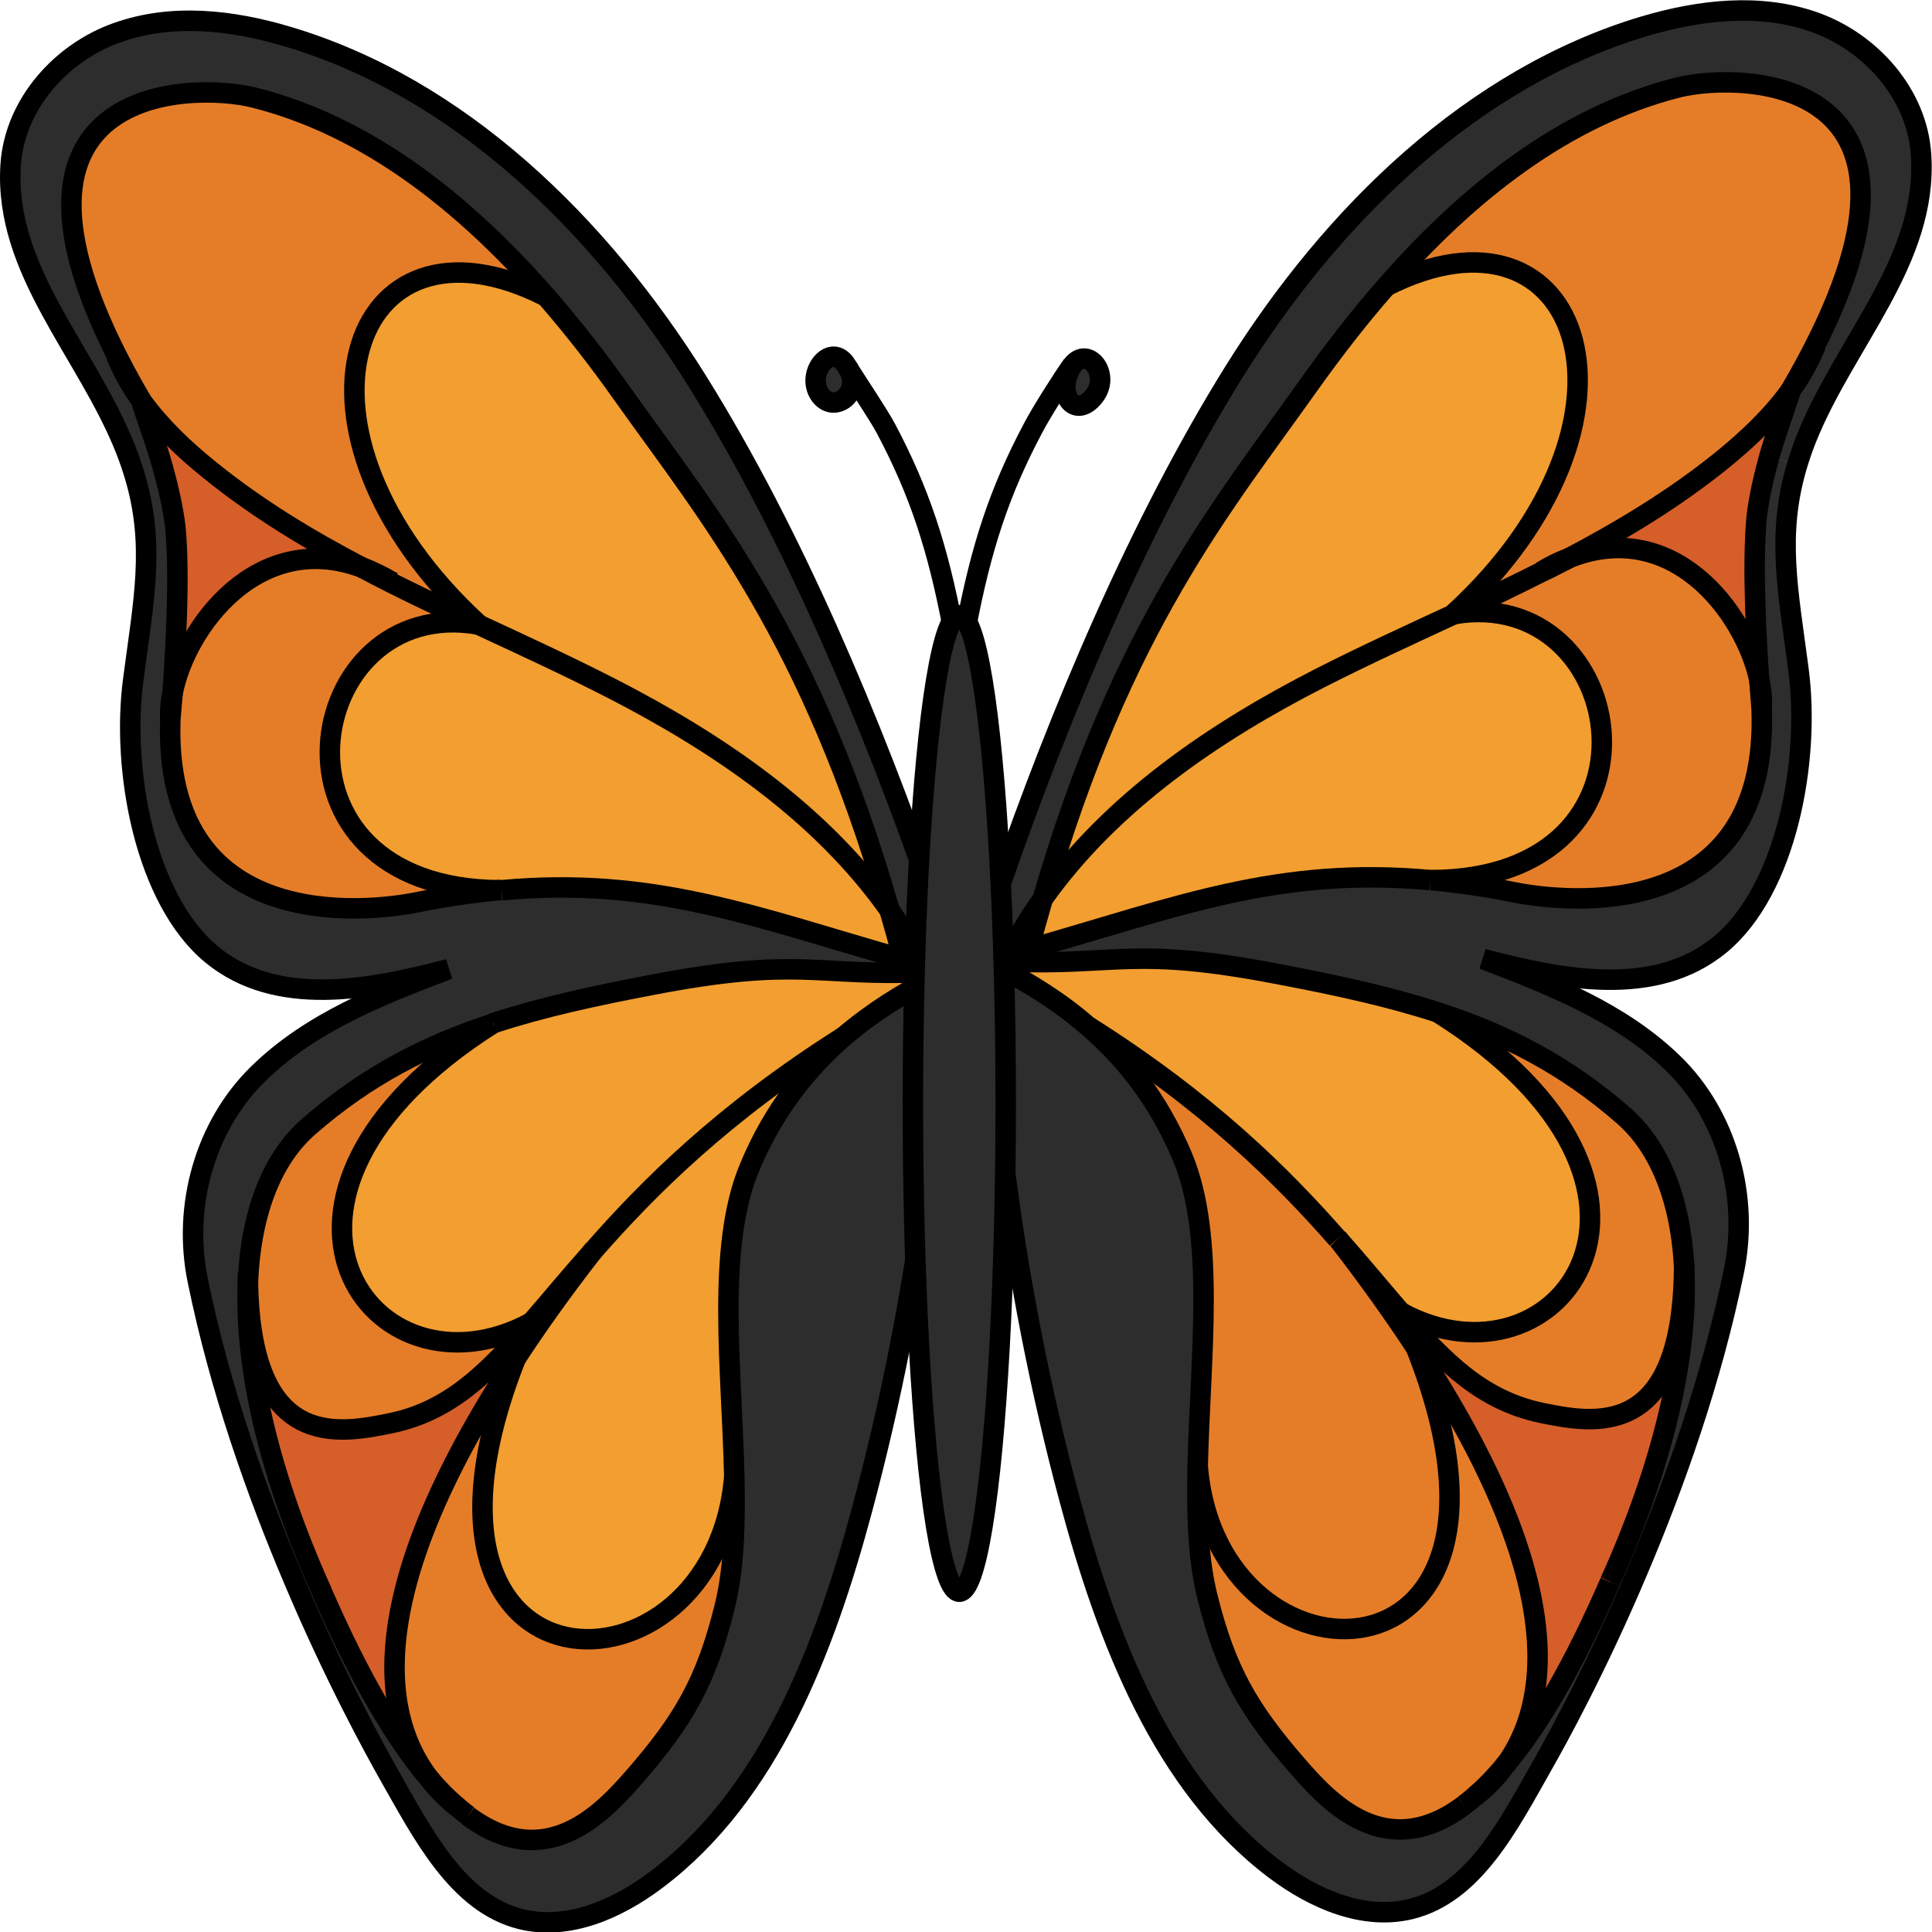 <?xml version="1.0" encoding="UTF-8"?><svg id="Layer_1" xmlns="http://www.w3.org/2000/svg" width="70.75" height="70.75" viewBox="0 0 70.75 70.75"><defs><style>.cls-1,.cls-2{stroke:#000;stroke-miterlimit:10;stroke-width:.75px;}.cls-1,.cls-3{fill:#2d2d2d;}.cls-4{fill:#da5ae5;}.cls-2{fill:none;}.cls-5{fill:#f29e30;}.cls-6{fill:#d65e29;}.cls-7{fill:#e57d28;}</style></defs><path class="cls-3" d="M34.65,36.19c.04,2.34-.42,4.81-.69,6.94-.52,4.08-1.31,8.12-2.37,12.09-1.38,5.16-3.43,10.49-7.54,13.59-1.45,1.09-3.24,1.87-4.96,1.45-2.32-.57-3.6-3.11-4.83-5.28-.54-.96-1.99-3.59-3.49-7.14l.68-.33c.11.26.23.53.35.79,1.4,3.21,2.7,5.37,3.88,6.78.38.51.78.86,1.08,1.1.13.11.26.22.39.31,2.89,2.15,4.98-.16,6.13-1.48,1.77-2.04,2.59-3.46,3.26-6.15.35-1.38.4-3.04.36-4.8-.09-3.95-.67-8.39.56-11.32.88-2.12,2.14-3.65,3.45-4.79,1.08-.92,2.19-1.59,3.16-2.09.13.29.25.57.37.87.07-.18.14-.37.21-.55Z"/><path class="cls-3" d="M33.8,35.33c-.36-.71-.78-1.38-1.23-2.01-2.88-9.98-6.61-14.42-9.74-18.83-.89-1.26-1.83-2.47-2.83-3.62-3.02-3.46-6.57-6.25-10.71-7.29-2.35-.59-10.89-.5-4.1,11.12h0c0,.15.41,1.17.76,2.38l-1.01.36c-.1-.32-.21-.66-.35-1.01C3.17,12.87.14,9.9.39,6.04c.15-2.25,1.88-4.13,3.88-4.85,2-.72,4.21-.47,6.25.14,6.27,1.86,11.41,6.85,15.02,12.64,3.5,5.61,6.39,12.5,8.57,18.8.37,1.07.51,2.22.53,3.41-.07.18-.14.37-.21.55-.12-.3-.24-.59-.37-.87.01,0,.02-.02.04-.02.12-.07-.06-.25-.06-.25-.04,0-.07,0-.1,0-.04-.1-.09-.19-.13-.28Z"/><path class="cls-4" d="M34.03,35.6s.18.18.06.25c-.01,0-.02.02-.04.02-.04-.09-.08-.18-.13-.26.03,0,.06,0,.1,0Z"/><path class="cls-5" d="M21.69,45.84c-.84.94-1.56,1.82-2.24,2.6-5.83,3.15-11.46-4.59-1.4-10.95,0,0,0,0,.01,0,1.8-.59,3.7-1,5.74-1.39,5.53-1.07,5.99-.32,10.14-.48.04.08.08.17.13.26-.97.5-2.08,1.16-3.16,2.09-4.44,2.81-7.17,5.55-9.21,7.88Z"/><path class="cls-3" d="M33.07,35.13c.24.07.48.14.73.2.04.09.09.18.13.28-4.15.17-4.6-.59-10.14.48-2.04.39-3.94.8-5.74,1.39,0,0,0,0-.01,0-2.39.78-4.6,1.9-6.73,3.76-1.3,1.13-2.12,3.07-2.23,5.69-.12,2.8.58,6.38,2.37,10.58l-.68.33c-1.33-3.13-2.69-6.96-3.52-10.98-.56-2.74.28-5.67,2.22-7.56,1.95-1.89,4.5-2.89,6.97-3.83-2.91.76-6.3,1.43-8.67-.53-2.47-2.02-3.32-6.79-2.88-10.07.38-2.91.82-4.91.06-7.45l1.01-.36c.2.73.39,1.53.47,2.23.18,1.83,0,4.64-.1,6.08-.07.34-.1.65-.08.93-.3,7.93,7.16,7.11,9.04,6.73,1.09-.22,2.1-.36,3.05-.45h.04c5.57-.51,9.27.98,14.71,2.53Z"/><path class="cls-3" d="M33.8,35.33c-.25-.07-.49-.14-.73-.2-.16-.62-.33-1.23-.5-1.81.45.64.87,1.31,1.23,2.01Z"/><path class="cls-5" d="M32.57,33.31c.17.58.34,1.19.5,1.81-5.44-1.54-9.14-3.04-14.71-2.53h-.04c-9.11-.03-7.27-10.86-.82-9.73,1.64.76,3.29,1.52,4.89,2.34,3.84,1.97,7.65,4.54,10.17,8.11Z"/><path class="cls-5" d="M30.9,37.96c-1.31,1.14-2.57,2.67-3.45,4.79-1.23,2.92-.65,7.37-.56,11.32-.71,8.61-13.11,8.55-7.99-4.34.79-1.21,1.71-2.5,2.79-3.89,2.04-2.32,4.77-5.07,9.21-7.88Z"/><path class="cls-5" d="M32.57,33.31c-2.52-3.57-6.32-6.14-10.17-8.11-1.6-.82-3.25-1.58-4.89-2.34-7.71-7.07-4.75-15.69,2.48-12,1,1.15,1.95,2.37,2.83,3.62,3.13,4.4,6.87,8.85,9.74,18.83Z"/><path class="cls-7" d="M26.89,54.06c.04,1.77,0,3.42-.36,4.8-.68,2.68-1.49,4.1-3.26,6.15-1.15,1.32-3.24,3.63-6.13,1.48-.13-.09-.25-.2-.39-.31-.35-.3-.71-.67-1.08-1.1-1.5-1.99-2.72-6.31,3.22-15.35-5.11,12.88,7.29,12.94,7.99,4.34Z"/><path class="cls-5" d="M19.45,48.44c.68-.78,1.4-1.66,2.24-2.6-1.08,1.39-2,2.68-2.79,3.89.16-.41.35-.85.55-1.29Z"/><path class="cls-6" d="M19.45,48.44c-.2.44-.39.88-.55,1.29-5.94,9.04-4.72,13.36-3.22,15.35-1.18-1.41-2.48-3.57-3.88-6.78-.12-.26-.23-.53-.35-.79-1.79-4.2-2.49-7.78-2.37-10.58.11,6.22,3.35,5.56,5.22,5.18,2.13-.44,3.51-1.77,5.15-3.68Z"/><path class="cls-7" d="M11.31,41.24c2.13-1.86,4.34-2.98,6.73-3.76-10.05,6.36-4.43,14.1,1.4,10.95-1.64,1.9-3.02,3.24-5.15,3.68-1.88.38-5.12,1.04-5.22-5.18.11-2.62.93-4.56,2.23-5.69Z"/><path class="cls-7" d="M13.26,20.79s-.02,0-.03,0c-1.95-1.02-3.82-2.16-5.55-3.55-.91-.74-1.79-1.56-2.5-2.53h0C-1.61,3.07,6.94,2.99,9.29,3.57c4.14,1.04,7.68,3.83,10.71,7.29-7.23-3.68-10.19,4.93-2.48,12-1.43-.67-2.86-1.34-4.25-2.08Z"/><path class="cls-7" d="M17.51,22.87c-6.45-1.13-8.29,9.7.82,9.73-.95.09-1.97.23-3.05.45-1.88.38-9.34,1.19-9.04-6.73,0-.05.04-.4.08-.93.47-2.43,3.12-6.01,6.92-4.61,0,0,.02,0,.03,0,1.39.74,2.82,1.41,4.25,2.08Z"/><path class="cls-3" d="M16.75,66.19c-.3-.24-.7-.59-1.08-1.1.37.44.73.8,1.08,1.1Z"/><path class="cls-6" d="M13.24,20.78c-3.79-1.41-6.44,2.18-6.92,4.61.11-1.44.27-4.25.1-6.08-.07-.71-.26-1.5-.47-2.23-.35-1.21-.76-2.23-.76-2.37.71.96,1.59,1.79,2.5,2.53,1.73,1.4,3.6,2.53,5.55,3.55Z"/><path class="cls-3" d="M6.32,25.39c-.04.53-.08.89-.08.93-.02-.28,0-.59.08-.93Z"/><path class="cls-2" d="M34.65,36.19c-.01-1.19-.16-2.34-.53-3.41-2.19-6.31-5.08-13.2-8.57-18.8-3.61-5.79-8.75-10.78-15.02-12.64-2.04-.61-4.24-.86-6.25-.14C2.27,1.91.54,3.79.39,6.04c-.25,3.86,2.78,6.83,4.2,10.39.14.35.25.68.35,1.01.75,2.54.32,4.54-.06,7.45-.44,3.28.42,8.05,2.88,10.07,2.38,1.95,5.76,1.29,8.67.53-2.47.94-5.03,1.93-6.97,3.83-1.94,1.89-2.78,4.83-2.22,7.56.82,4.02,2.19,7.85,3.52,10.98,1.5,3.55,2.95,6.18,3.49,7.14,1.23,2.16,2.51,4.7,4.83,5.28,1.72.42,3.52-.36,4.96-1.45,4.12-3.1,6.16-8.43,7.54-13.59,1.06-3.96,1.85-8,2.37-12.09.27-2.13.73-4.61.69-6.94Z"/><path class="cls-2" d="M5.19,14.69C-1.61,3.07,6.94,2.99,9.29,3.57c4.14,1.04,7.68,3.83,10.71,7.29,1,1.15,1.95,2.37,2.83,3.62,3.13,4.4,6.87,8.85,9.74,18.83.17.58.34,1.19.5,1.81,0,.02,0,.04.01.06"/><path class="cls-2" d="M18.37,32.6c5.57-.51,9.27.98,14.71,2.53.24.07.48.14.73.2.2.06.42.11.63.17"/><path class="cls-2" d="M5.19,14.7c0,.14.41,1.16.76,2.37.2.73.39,1.53.47,2.23.18,1.83,0,4.64-.1,6.08-.04.53-.08.89-.08.93-.3,7.93,7.16,7.11,9.04,6.73,1.09-.22,2.1-.36,3.05-.45"/><path class="cls-2" d="M18.04,37.49c-2.39.78-4.6,1.9-6.73,3.76-1.3,1.13-2.12,3.07-2.23,5.69-.12,2.8.58,6.38,2.37,10.58.11.26.23.53.35.79"/><path class="cls-2" d="M17.14,66.5c2.89,2.15,4.98-.16,6.13-1.48,1.77-2.04,2.59-3.46,3.26-6.15.35-1.38.4-3.04.36-4.8-.09-3.95-.67-8.39.56-11.32.88-2.12,2.14-3.65,3.45-4.79,1.08-.92,2.19-1.59,3.16-2.09.01,0,.02-.02.04-.02.12-.07-.06-.25-.06-.25-.04,0-.07,0-.1,0-4.15.17-4.6-.59-10.14.48-2.04.39-3.94.8-5.74,1.39"/><path class="cls-2" d="M11.79,58.3c1.4,3.21,2.7,5.37,3.88,6.78.37.44.73.8,1.08,1.1"/><path class="cls-2" d="M13.26,20.79c1.39.74,2.82,1.41,4.25,2.08,1.64.76,3.29,1.52,4.89,2.34,3.84,1.97,7.65,4.54,10.17,8.11.45.64.87,1.31,1.23,2.01.04.09.09.18.13.28.04.08.08.17.13.26.13.29.25.57.37.87.07-.18.14-.37.21-.55"/><path class="cls-2" d="M4.25,13.01c.25.6.56,1.16.94,1.68h0c.71.97,1.59,1.8,2.5,2.53,1.73,1.4,3.6,2.53,5.55,3.55"/><path class="cls-2" d="M30.9,37.96c-4.44,2.81-7.17,5.55-9.21,7.88-.84.94-1.56,1.82-2.24,2.6-1.64,1.9-3.02,3.24-5.15,3.68-1.88.38-5.12,1.04-5.22-5.18,0-.11,0-.23,0-.34"/><path class="cls-2" d="M6.24,26.32c-.02-.28,0-.59.08-.93.47-2.43,3.12-6.01,6.92-4.61,0,0,.02,0,.03,0,.36.14.73.32,1.11.54"/><path class="cls-2" d="M21.76,45.74s-.05.07-.07.1c-1.08,1.39-2,2.68-2.79,3.89-5.94,9.04-4.72,13.36-3.22,15.35.38.51.78.86,1.08,1.1.13.11.26.22.39.31"/><path class="cls-2" d="M20,10.86c-7.23-3.68-10.19,4.93-2.48,12"/><path class="cls-2" d="M18.06,37.48s0,0-.01,0c-10.05,6.36-4.43,14.1,1.4,10.95-.2.44-.39.88-.55,1.29-5.11,12.88,7.29,12.94,7.99,4.34"/><path class="cls-2" d="M17.51,22.87c-6.45-1.13-8.29,9.7.82,9.73h.04"/><path class="cls-3" d="M36.1,35.81c-.04,2.34.42,4.81.69,6.94.52,4.09,1.31,8.12,2.37,12.09,1.38,5.16,3.43,10.49,7.54,13.59,1.45,1.08,3.24,1.86,4.96,1.44,2.32-.56,3.6-3.1,4.83-5.28.54-.95,1.99-3.58,3.49-7.13l-.68-.33c-.11.26-.23.53-.35.79-1.36,3.12-2.62,5.25-3.79,6.65,0,.02-.01.02-.03.03-.39.56-.82.94-1.15,1.19-.13.11-.26.22-.39.31-2.89,2.16-4.98-.15-6.13-1.48-1.77-2.04-2.59-3.46-3.26-6.14-.35-1.38-.4-3.04-.36-4.8.09-3.95.67-8.39-.56-11.33-.89-2.12-2.14-3.65-3.46-4.78-1.07-.93-2.18-1.59-3.14-2.1-.14.29-.26.58-.38.88-.07-.19-.14-.37-.21-.56Z"/><path class="cls-3" d="M36.95,34.95c.36-.71.78-1.38,1.23-2.01,2.88-9.98,6.61-14.42,9.74-18.83.89-1.26,1.83-2.47,2.84-3.62,3.02-3.46,6.57-6.25,10.7-7.29,2.35-.59,10.9-.5,4.1,11.11h0c0,.15-.41,1.17-.76,2.38l1.01.36c.1-.32.21-.66.35-1.01,1.42-3.55,4.46-6.53,4.2-10.38-.15-2.25-1.88-4.13-3.88-4.86s-4.21-.46-6.25.14c-6.27,1.87-11.41,6.85-15.02,12.64-3.5,5.61-6.39,12.5-8.57,18.8-.37,1.07-.51,2.22-.53,3.41.07.19.14.37.21.56.12-.3.24-.59.38-.88l-.04-.02c-.12-.06.06-.25.06-.25.04,0,.07,0,.11,0l.13-.27Z"/><path class="cls-4" d="M36.71,35.22s-.18.19-.06.25l.04.02c.04-.09.08-.18.13-.26-.04,0-.07,0-.11,0Z"/><path class="cls-5" d="M36.82,35.23c-.05.08-.09.17-.13.26.97.5,2.07,1.16,3.14,2.1h0c4.39,2.77,7.11,5.47,9.14,7.78,0,.02.02.02.03.04.86.97,1.59,1.86,2.28,2.66,5.82,3.15,11.46-4.6,1.39-10.96-1.8-.59-3.7-1-5.74-1.39-5.53-1.07-5.99-.32-10.13-.49Z"/><path class="cls-3" d="M61.67,46.55c.12,2.8-.58,6.39-2.37,10.59l.68.33c1.33-3.13,2.69-6.97,3.52-10.98.56-2.74-.28-5.67-2.22-7.57-1.95-1.89-4.5-2.88-6.97-3.83,2.91.76,6.3,1.43,8.67-.52,2.47-2.02,3.32-6.79,2.88-10.08-.38-2.91-.82-4.9-.06-7.45l-1.01-.36c-.2.73-.39,1.53-.47,2.24-.17,1.79-.01,4.52.09,5.99,0,0,0,0,0,.02.07.37.1.71.08,1.01.3,7.93-7.16,7.1-9.04,6.73-1.09-.22-2.1-.36-3.05-.45h-.04c-5.57-.51-9.27.98-14.71,2.53-.24.07-.48.14-.73.2l-.13.27c4.14.17,4.6-.59,10.13.49,2.04.39,3.94.8,5.74,1.39,2.4.78,4.61,1.89,6.75,3.76,1.3,1.13,2.12,3.07,2.23,5.69Z"/><path class="cls-3" d="M36.95,34.95c.25-.07.49-.14.73-.2.16-.62.33-1.23.5-1.81-.45.64-.87,1.31-1.23,2.01Z"/><path class="cls-5" d="M38.17,32.94c-.17.58-.34,1.19-.5,1.81,5.44-1.54,9.14-3.04,14.71-2.53h.04c9.1-.03,7.27-10.84.84-9.74-1.64.76-3.3,1.52-4.91,2.34-3.84,1.96-7.65,4.54-10.17,8.11Z"/><path class="cls-7" d="M39.84,37.59c1.32,1.13,2.57,2.66,3.46,4.78,1.23,2.93.65,7.38.56,11.33.71,8.6,13.11,8.55,7.99-4.34-.8-1.23-1.74-2.54-2.83-3.95,0-.02-.02-.02-.03-.04-2.04-2.31-4.76-5.01-9.14-7.79h0Z"/><path class="cls-5" d="M38.17,32.94c2.52-3.57,6.32-6.15,10.17-8.11,1.61-.83,3.27-1.59,4.91-2.34h-.02c7.71-7.06,4.75-15.68-2.48-11.99-1.01,1.15-1.95,2.37-2.84,3.62-3.12,4.4-6.86,8.85-9.74,18.83Z"/><path class="cls-7" d="M43.86,53.69c-.04,1.77,0,3.42.36,4.8.68,2.68,1.49,4.1,3.26,6.14,1.15,1.33,3.24,3.64,6.13,1.48.13-.09.25-.2.39-.31.37-.32.75-.71,1.15-1.19.01,0,.02-.02.03-.03,1.45-2.06,2.5-6.38-3.32-15.23,5.11,12.88-7.29,12.93-7.99,4.34Z"/><path class="cls-4" d="M51.3,48.06c-.69-.8-1.42-1.69-2.28-2.66,1.09,1.41,2.03,2.73,2.83,3.95-.16-.41-.35-.85-.55-1.29Z"/><path class="cls-6" d="M51.3,48.06c.2.44.39.88.55,1.29,5.82,8.85,4.77,13.17,3.32,15.23,1.16-1.41,2.43-3.53,3.79-6.65.12-.26.23-.53.35-.79,1.79-4.2,2.49-7.79,2.37-10.59-.11,6.23-3.35,5.57-5.22,5.19-2.12-.44-3.51-1.77-5.15-3.68Z"/><path class="cls-7" d="M59.44,40.86c-2.14-1.86-4.35-2.98-6.75-3.76,10.07,6.36,4.43,14.11-1.39,10.96,1.64,1.9,3.02,3.23,5.15,3.68,1.88.38,5.12,1.04,5.22-5.19-.11-2.62-.93-4.55-2.23-5.69Z"/><path class="cls-7" d="M61.45,3.2c-4.13,1.04-7.68,3.83-10.7,7.29,7.23-3.68,10.19,4.93,2.48,11.99h.02c1.07-.5,2.14-1.01,3.19-1.54.3-.19.61-.34.9-.45,2-1.04,3.94-2.21,5.72-3.65.91-.74,1.8-1.57,2.5-2.53h0c6.8-11.62-1.75-11.7-4.1-11.12Z"/><path class="cls-7" d="M53.25,22.49c6.43-1.1,8.26,9.71-.84,9.74.95.09,1.97.23,3.05.45,1.88.37,9.34,1.19,9.04-6.73,0-.05-.04-.43-.08-1.01,0,0,0-.02,0-.02-.53-2.49-3.21-6.06-7.08-4.43-.3.15-.59.31-.9.45-1.05.53-2.12,1.04-3.19,1.54Z"/><path class="cls-3" d="M53.99,65.81c.32-.26.75-.64,1.15-1.19-.39.48-.78.87-1.15,1.19Z"/><path class="cls-4" d="M56.45,20.95c.3-.14.6-.3.9-.45-.29.11-.59.26-.9.45Z"/><path class="cls-6" d="M57.34,20.49c3.86-1.63,6.55,1.94,7.08,4.43-.11-1.47-.26-4.2-.09-5.99.07-.71.26-1.51.47-2.24.35-1.21.76-2.23.76-2.37-.7.96-1.59,1.79-2.5,2.53-1.78,1.44-3.72,2.6-5.72,3.65Z"/><path class="cls-3" d="M64.43,24.94c.04.58.08.95.08,1.01.02-.3,0-.64-.08-1.01Z"/><path class="cls-2" d="M36.1,35.81c.01-1.19.16-2.34.53-3.41,2.19-6.31,5.08-13.19,8.57-18.8,3.61-5.79,8.75-10.77,15.02-12.64,2.04-.6,4.24-.86,6.25-.14s3.74,2.6,3.88,4.86c.25,3.85-2.78,6.83-4.2,10.38-.14.35-.25.68-.35,1.01-.75,2.55-.32,4.54.06,7.45.44,3.29-.42,8.06-2.88,10.08-2.38,1.95-5.76,1.28-8.67.52,2.47.95,5.03,1.94,6.97,3.83,1.94,1.89,2.78,4.83,2.22,7.57-.82,4.01-2.19,7.85-3.52,10.98-1.5,3.55-2.95,6.18-3.49,7.13-1.23,2.17-2.51,4.71-4.83,5.28-1.72.42-3.52-.36-4.96-1.44-4.12-3.1-6.16-8.43-7.54-13.59-1.06-3.97-1.85-8-2.37-12.09-.27-2.13-.73-4.61-.69-6.94Z"/><path class="cls-2" d="M65.56,14.31c6.8-11.61-1.75-11.69-4.1-11.11-4.13,1.04-7.68,3.83-10.7,7.29-1.01,1.15-1.95,2.37-2.84,3.62-3.12,4.4-6.86,8.85-9.74,18.83-.17.58-.34,1.19-.5,1.81,0,.02,0,.04-.01.06"/><path class="cls-2" d="M52.38,32.23c-5.57-.51-9.27.98-14.71,2.53-.24.07-.48.14-.73.2-.2.06-.42.11-.63.17"/><path class="cls-2" d="M64.43,24.94c.04.58.08.95.08,1.01.3,7.93-7.16,7.1-9.04,6.73-1.09-.22-2.1-.36-3.05-.45"/><path class="cls-2" d="M65.56,14.32c0,.14-.41,1.16-.76,2.37-.2.73-.39,1.53-.47,2.24-.17,1.79-.01,4.52.09,5.99"/><path class="cls-2" d="M53.61,66.11c-2.89,2.16-4.98-.15-6.13-1.48-1.77-2.04-2.59-3.46-3.26-6.14-.35-1.38-.4-3.04-.36-4.8.09-3.95.67-8.39-.56-11.33-.89-2.12-2.14-3.65-3.46-4.78-1.07-.93-2.18-1.59-3.14-2.1l-.04-.02c-.12-.06.06-.25.06-.25.04,0,.07,0,.11,0,4.14.17,4.6-.59,10.13.49,2.04.39,3.94.8,5.74,1.39,2.4.78,4.61,1.89,6.75,3.76,1.3,1.13,2.12,3.07,2.23,5.69.12,2.8-.58,6.39-2.37,10.59-.11.26-.23.53-.35.79"/><path class="cls-2" d="M55.14,64.61c-.39.48-.78.87-1.15,1.19"/><path class="cls-2" d="M58.96,57.93c-1.36,3.12-2.62,5.25-3.79,6.65"/><path class="cls-2" d="M66.5,12.64c-.25.6-.56,1.16-.94,1.67h0c-.7.97-1.59,1.8-2.5,2.54-1.78,1.44-3.72,2.6-5.72,3.65-.3.15-.59.31-.9.45-1.05.53-2.12,1.04-3.19,1.54-1.64.76-3.3,1.52-4.91,2.34-3.84,1.96-7.65,4.54-10.17,8.11-.45.64-.87,1.31-1.23,2.01l-.13.27c-.05.08-.09.17-.13.26-.14.29-.26.58-.38.88-.07-.19-.14-.37-.21-.56"/><path class="cls-2" d="M49.02,45.4c.86.97,1.59,1.86,2.28,2.66,1.64,1.9,3.02,3.23,5.15,3.68,1.88.38,5.12,1.04,5.22-5.19,0-.11,0-.23,0-.34"/><path class="cls-2" d="M39.84,37.58c4.39,2.77,7.11,5.48,9.14,7.79"/><path class="cls-2" d="M64.51,25.94c.02-.3,0-.64-.08-1.01,0,0,0-.02,0-.02-.53-2.49-3.21-6.06-7.08-4.43-.29.11-.59.26-.9.45"/><path class="cls-2" d="M48.99,45.36s.02.02.03.04c1.09,1.41,2.03,2.73,2.83,3.95,5.82,8.85,4.77,13.17,3.32,15.23,0,.02-.01.02-.03.03-.39.56-.82.94-1.15,1.19-.13.11-.26.22-.39.31"/><path class="cls-2" d="M50.75,10.49c7.23-3.68,10.19,4.93,2.48,11.99"/><path class="cls-2" d="M52.69,37.1c10.07,6.36,4.43,14.11-1.39,10.96.2.44.39.88.55,1.29,5.11,12.88-7.29,12.93-7.99,4.34"/><path class="cls-2" d="M53.23,22.49h.02c6.43-1.1,8.26,9.71-.84,9.74h-.04"/><ellipse class="cls-1" cx="35.13" cy="40.41" rx="1.7" ry="17.88"/><path class="cls-3" d="M31.11,13.57c.45.86-.59,1.63-1.09.87-.5-.78.44-1.93.98-1.05l.1.15s.01.02.01.03Z"/><path class="cls-2" d="M34.89,22.95c-.55-2.88-1.21-4.93-2.46-7.28-.26-.48-.96-1.53-1.33-2.11,0-.01,0-.02-.01-.03l-.1-.15c-.54-.88-1.48.27-.98,1.05.5.76,1.54-.01,1.09-.87"/><path class="cls-3" d="M39.27,13.38c-.67,1.02.1,2.04.81,1.11.6-.78-.25-1.85-.81-1.11Z"/><path class="cls-2" d="M39.27,13.38c.57-.74,1.41.33.81,1.11-.71.93-1.48-.09-.81-1.11Z"/><path class="cls-2" d="M35.38,22.94c.55-2.88,1.21-4.93,2.46-7.28.28-.54,1.09-1.82,1.43-2.29"/></svg>